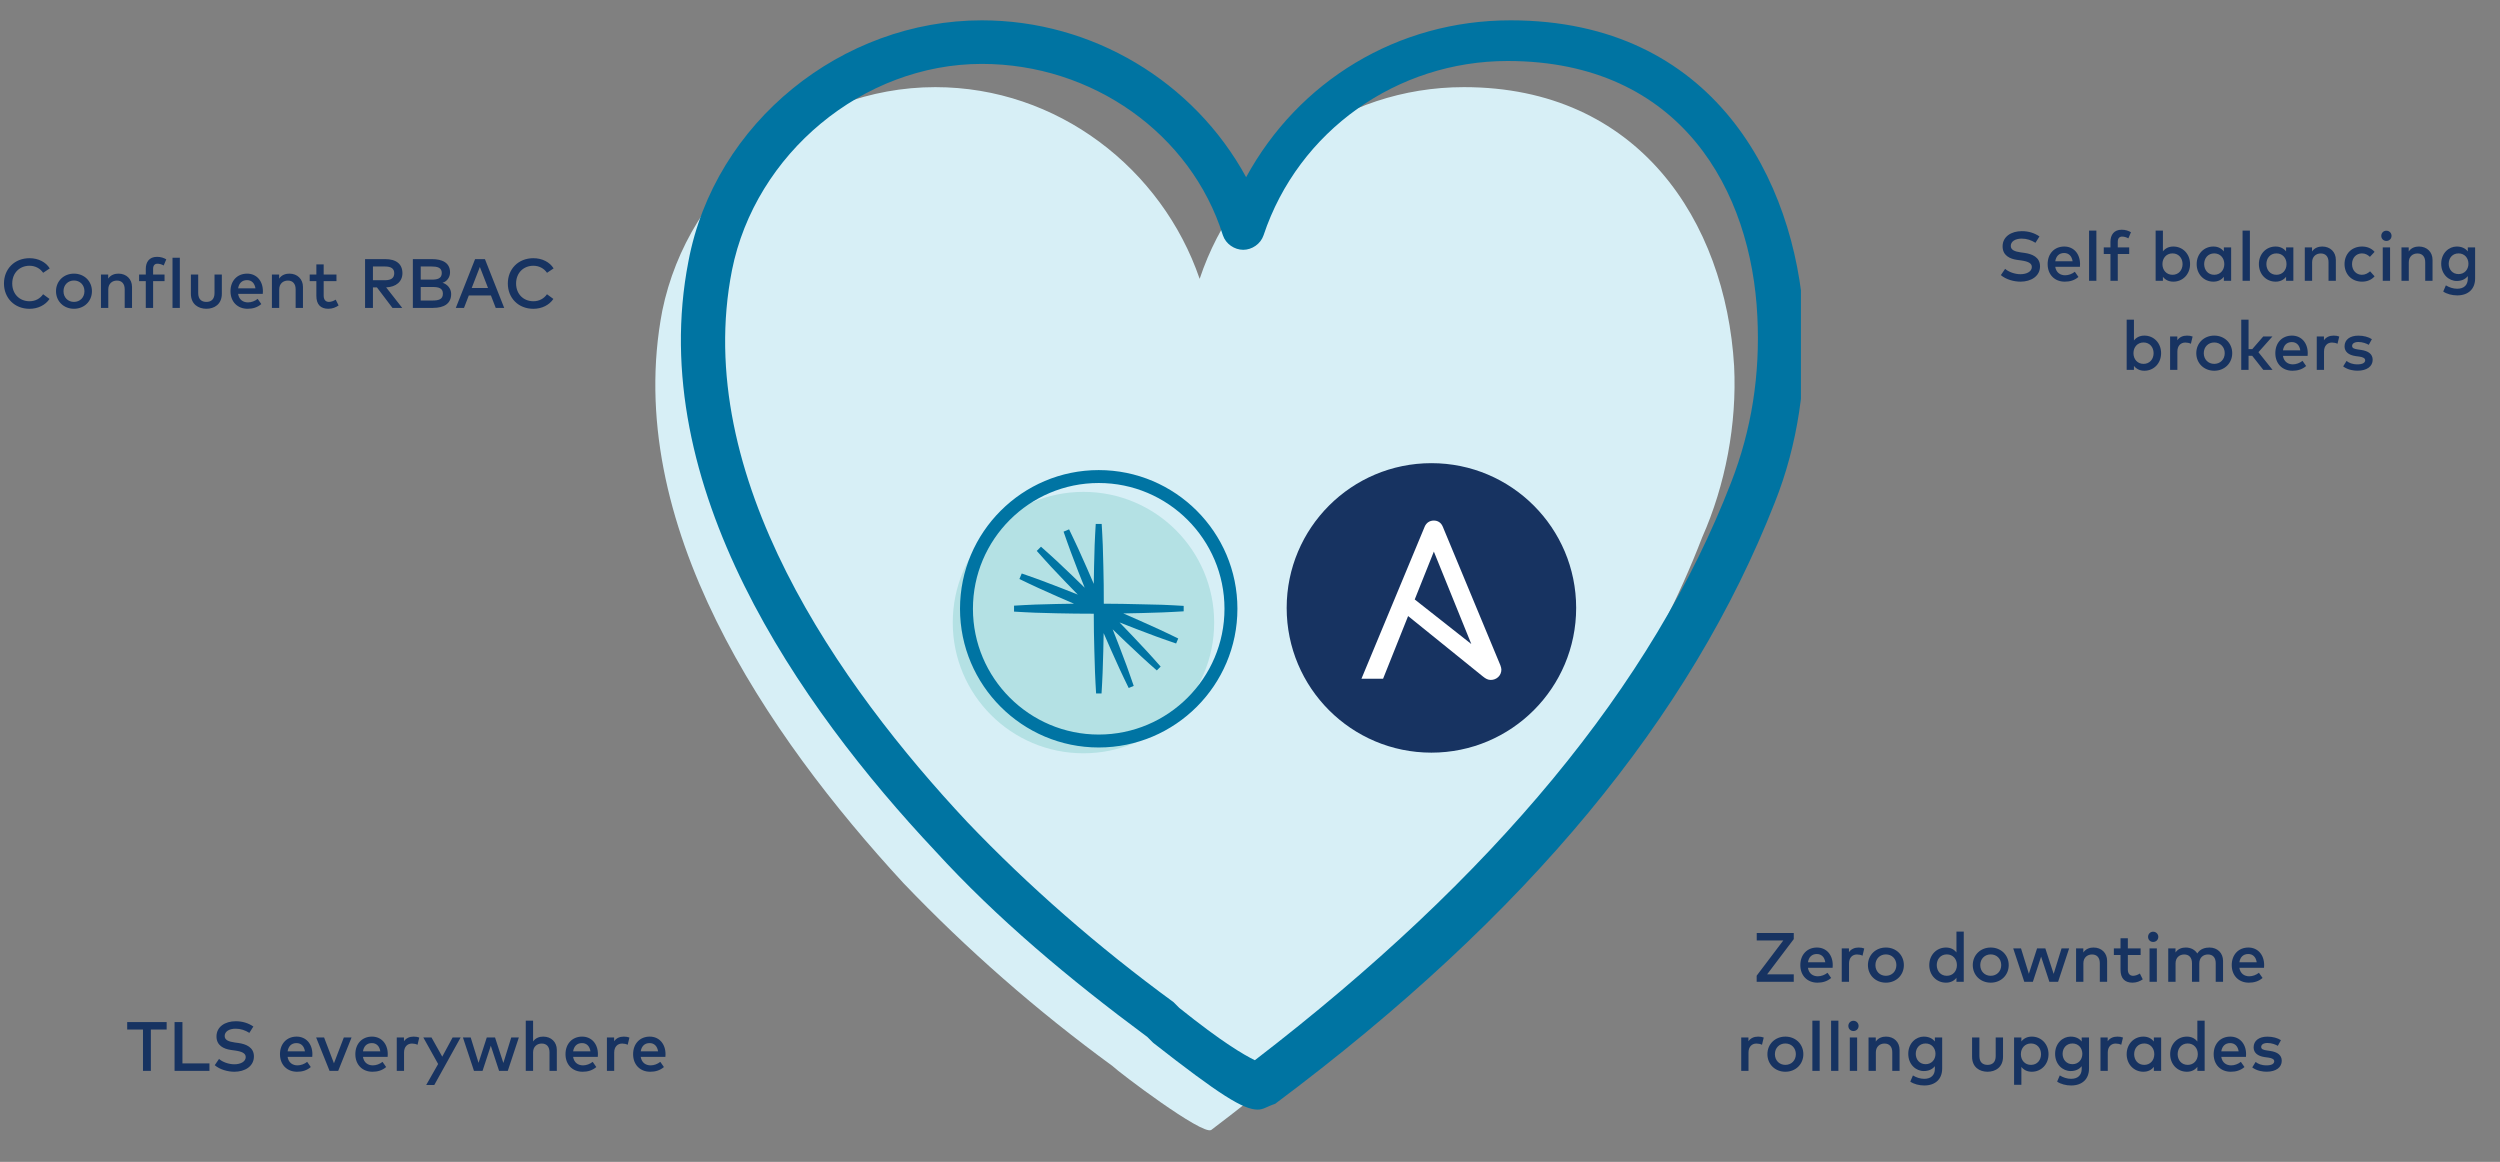 <svg width="1291" height="600" viewBox="0 0 1291 600" fill="none" xmlns="http://www.w3.org/2000/svg">
<rect x="0" y="0" width="1291" height="600" fill="#808080" stroke="none"/>
<g clip-path="url(#clip0)">
<path d="M895.5 189C891 114 846 45 756 45C693 45 639 85.5 619.5 144C600 87 546 45 483 45C415.5 45 355.5 94.5 342 160.5C321 270 396 379.5 466.5 456C499.5 490.5 535.5 522 574.5 550.5C577.5 553.5 621 586.5 625.5 583.5C730.5 504 831 402 879 277.5C891 250.5 897 219 895.5 189Z" fill="#D7EFF6"/>
<path d="M649.5 573C642 573 630 565.5 595.5 538.5L592.5 535.5C552 505.5 514.5 474 483 439.5C412.5 364.5 333 250.5 355.5 135C369 63 435 10.5 507 10.5C564 10.5 616.5 42 643.5 91.5C670.5 42 721.5 10.5 780 10.5C885 10.5 927 93 931.5 165C933 196.5 928.5 229.5 916.5 259.5C873 370.5 789 472.5 658.5 570C654 571.5 652.5 573 649.5 573ZM507 33C445.5 33 390 79.5 378 139.5C357 246 433.5 354 499.5 424.5C531 457.5 567 489 606 517.5L609 520.5C631.5 538.5 642 544.5 648 547.5C771 453 853.5 354 894 249C904.5 222 909 193.5 907.5 163.5C904.5 99 868.5 31.5 778.5 31.5C721.5 31.5 670.5 67.5 652.5 121.5C651 126 646.5 129 642 129C637.5 129 633 126 631.5 121.5C615 69 564 33 507 33Z" fill="#0074A2"/>
<path fill-rule="evenodd" clip-rule="evenodd" d="M559.5 389C596.779 389 627 358.779 627 321.5C627 284.221 596.779 254 559.5 254C522.221 254 492 284.221 492 321.5C492 358.779 522.221 389 559.5 389Z" fill="#B4E1E4"/>
<path d="M589.275 312.05C582.862 311.862 576.412 311.787 570 311.75C570 305.337 569.962 298.887 569.775 292.475L569.475 281.525C569.287 277.887 569.175 274.212 568.912 270.575H565.837C565.575 274.212 565.462 277.887 565.275 281.525L564.975 292.475C564.9 295.475 564.862 298.512 564.825 301.512C563.625 298.737 562.462 295.962 561.225 293.225L556.762 283.25C555.187 279.95 553.687 276.612 552.075 273.35L549.225 274.55C550.387 278 551.662 281.412 552.9 284.862L556.8 295.1C557.887 297.912 559.012 300.725 560.137 303.5C558 301.4 555.825 299.3 553.65 297.2L545.7 289.662C543 287.225 540.337 284.712 537.562 282.312L535.387 284.487C537.787 287.262 540.3 289.887 542.737 292.625L550.275 300.575C552.337 302.75 554.437 304.925 556.575 307.062C553.762 305.937 550.987 304.812 548.175 303.725L537.937 299.825C534.487 298.587 531.075 297.312 527.625 296.15L526.425 299C529.687 300.65 533.025 302.112 536.325 303.687L546.3 308.15C549.037 309.387 551.812 310.55 554.587 311.75C551.587 311.787 548.55 311.825 545.55 311.9L534.6 312.2C530.962 312.387 527.287 312.5 523.65 312.762V315.837C527.287 316.1 530.962 316.212 534.6 316.4L545.55 316.7C551.962 316.887 558.412 316.887 564.825 316.925C564.862 323.337 564.9 329.787 565.125 336.2L565.462 347.15C565.65 350.787 565.762 354.462 566.025 358.1H568.837C569.1 354.462 569.212 350.787 569.4 347.15L569.737 336.2C569.85 333.125 569.887 330.012 569.925 326.937C571.162 329.787 572.362 332.6 573.637 335.412L578.137 345.387C579.712 348.687 581.212 352.025 582.862 355.287L585.45 354.2C584.287 350.712 583.012 347.3 581.812 343.85L577.95 333.612C576.862 330.725 575.737 327.837 574.575 324.987C576.787 327.125 579 329.3 581.25 331.4L589.237 338.9C591.937 341.337 594.6 343.85 597.375 346.212L599.362 344.225C596.962 341.45 594.487 338.787 592.05 336.087L584.55 328.1C582.45 325.85 580.275 323.637 578.137 321.425C581.025 322.55 583.875 323.712 586.762 324.8L597 328.662C600.45 329.862 603.862 331.175 607.35 332.3L608.437 329.712C605.175 328.062 601.837 326.562 598.537 324.987L588.562 320.487C585.75 319.212 582.9 317.975 580.087 316.775C583.162 316.737 586.275 316.7 589.35 316.587L600.3 316.25C603.937 316.062 607.612 315.95 611.25 315.687V312.875C607.612 312.612 603.937 312.5 600.3 312.312L589.275 312.05Z" fill="#0074A3"/>
<path d="M567.375 242.75C527.888 242.75 495.75 274.888 495.75 314.375C495.75 353.863 527.888 386 567.375 386C606.863 386 639 353.863 639 314.375C639.038 274.888 606.9 242.75 567.375 242.75ZM567.375 379.325C531.563 379.325 502.425 350.188 502.425 314.375C502.425 278.563 531.563 249.425 567.375 249.425C603.188 249.425 632.325 278.563 632.325 314.375C632.325 350.188 603.188 379.325 567.375 379.325Z" fill="#0074A3"/>
<path d="M813.929 313.923C813.929 355.205 780.466 388.668 739.183 388.668C697.904 388.668 664.438 355.205 664.438 313.923C664.438 272.643 697.904 239.177 739.183 239.177C780.466 239.177 813.929 272.643 813.929 313.923Z" fill="#173361"/>
<path d="M740.441 284.837L759.784 332.577L730.567 309.563L740.441 284.837V284.837ZM774.803 343.575L745.05 271.972C744.201 269.907 742.503 268.814 740.441 268.814C738.376 268.814 736.554 269.907 735.705 271.972L703.049 350.511H714.22L727.147 318.129L765.725 349.295C767.276 350.549 768.396 351.117 769.851 351.117C772.765 351.117 775.313 348.932 775.313 345.778C775.313 345.265 775.132 344.45 774.803 343.574L774.803 343.575Z" fill="white"/>
</g>
<path d="M15.246 133.332C7.506 133.332 2.052 138.876 2.052 146.4C2.052 153.924 7.506 159.468 15.246 159.468C19.656 159.468 23.436 157.524 25.578 154.374L22.266 151.944C20.7 154.212 18.234 155.562 15.246 155.562C10.098 155.562 6.318 151.836 6.318 146.4C6.318 140.964 10.098 137.238 15.246 137.238C18.252 137.238 20.754 138.642 22.284 140.874L25.686 138.606C23.706 135.33 19.728 133.332 15.246 133.332ZM38.191 141.306C32.863 141.306 28.921 145.212 28.921 150.378C28.921 155.544 32.863 159.45 38.191 159.45C43.519 159.45 47.479 155.544 47.479 150.378C47.479 145.212 43.519 141.306 38.191 141.306ZM38.191 144.852C41.269 144.852 43.609 147.12 43.609 150.378C43.609 153.636 41.269 155.904 38.191 155.904C35.113 155.904 32.791 153.636 32.791 150.378C32.791 147.12 35.113 144.852 38.191 144.852ZM61.172 141.306C59.408 141.306 57.266 141.828 55.88 143.862V141.756H52.136V159H55.916V149.442C55.916 146.49 57.95 144.888 60.38 144.888C62.9 144.888 64.394 146.508 64.394 149.406V159H68.174V148.164C68.174 144.132 65.276 141.306 61.172 141.306ZM84.967 141.756H79.063V138.84C79.063 137.13 79.855 136.176 81.313 136.176C82.447 136.176 83.653 136.59 84.535 137.094L85.867 133.926C84.589 133.17 83.077 132.63 81.061 132.63C77.029 132.63 75.283 135.384 75.283 138.84V141.756H71.827V145.176H75.283V159H79.063V145.176H84.967V141.756ZM92.865 133.08H89.085V159H92.865V133.08ZM114.557 141.756H110.777V151.35C110.777 154.68 108.923 155.904 106.565 155.904C104.207 155.904 102.353 154.68 102.353 151.35V141.756H98.573V151.692C98.573 157.182 102.515 159.45 106.565 159.45C110.597 159.45 114.557 157.182 114.557 151.692V141.756ZM127.612 141.306C122.536 141.306 119.026 144.978 119.026 150.378C119.026 155.85 122.68 159.45 127.846 159.45C130.456 159.45 132.832 158.82 134.938 157.02L133.066 154.338C131.644 155.472 129.808 156.156 128.08 156.156C125.632 156.156 123.454 154.86 122.95 151.764H135.694C135.73 151.332 135.766 150.846 135.766 150.36C135.748 144.978 132.436 141.306 127.612 141.306ZM127.54 144.654C129.934 144.654 131.5 146.22 131.914 148.902H122.968C123.364 146.382 124.858 144.654 127.54 144.654ZM149.449 141.306C147.685 141.306 145.543 141.828 144.157 143.862V141.756H140.413V159H144.193V149.442C144.193 146.49 146.227 144.888 148.657 144.888C151.177 144.888 152.671 146.508 152.671 149.406V159H156.451V148.164C156.451 144.132 153.553 141.306 149.449 141.306ZM173.753 141.756H167.147V136.536H163.367V141.756H159.929V145.176H163.367V152.754C163.367 157.344 165.653 159.45 169.559 159.45C171.719 159.45 173.465 158.676 174.851 157.74L173.357 154.734C172.331 155.382 171.053 155.904 169.883 155.904C168.371 155.904 167.147 155.004 167.147 152.682V145.176H173.753V141.756ZM188.518 133.8V159H192.586V148.398H194.638L202.666 159H207.706L199.408 148.398C204.538 148.218 207.814 145.374 207.814 141.09C207.814 136.392 204.682 133.8 198.886 133.8H188.518ZM198.778 137.616C201.964 137.616 203.584 138.696 203.584 141.09C203.584 143.52 202.054 144.708 198.778 144.708H192.586V137.616H198.778ZM213.197 133.8V159H223.547C229.289 159 232.979 156.822 232.979 151.8C232.979 148.902 230.909 146.724 228.515 146.022C230.729 145.41 232.403 143.25 232.403 140.658C232.403 135.654 228.353 133.8 222.971 133.8H213.197ZM223.367 148.2C226.571 148.2 228.713 148.812 228.713 151.656C228.713 154.572 226.571 155.184 223.367 155.184H217.265V148.2H223.367ZM222.809 137.616C225.635 137.616 228.137 138.066 228.137 140.964C228.137 143.97 225.671 144.402 222.845 144.402H217.265V137.616H222.809ZM250.414 133.8H245.338L235.384 159H239.614L242.098 152.574H253.51L255.994 159H260.368L250.414 133.8ZM247.804 137.85L252.016 148.722H243.592L247.804 137.85ZM275.437 133.332C267.697 133.332 262.243 138.876 262.243 146.4C262.243 153.924 267.697 159.468 275.437 159.468C279.847 159.468 283.627 157.524 285.769 154.374L282.457 151.944C280.891 154.212 278.425 155.562 275.437 155.562C270.289 155.562 266.509 151.836 266.509 146.4C266.509 140.964 270.289 137.238 275.437 137.238C278.443 137.238 280.945 138.642 282.475 140.874L285.877 138.606C283.897 135.33 279.919 133.332 275.437 133.332Z" fill="#173361"/>
<path d="M86.06 527.8H65.684V531.652H73.838V553H77.906V531.652H86.06V527.8ZM108.165 549.148H94.215V527.8H90.147V553H108.165V549.148ZM130.836 530.086C128.298 528.394 125.4 527.368 121.728 527.368C116.274 527.368 111.792 530.176 111.792 535.234C111.792 539.914 115.518 541.678 119.262 542.2L121.224 542.47C124.914 542.974 126.894 543.892 126.894 545.872C126.894 548.194 124.302 549.598 121.008 549.598C118.092 549.598 114.834 548.41 113.106 546.826L110.892 550.066C113.502 552.316 117.606 553.45 121.026 553.45C126.48 553.45 131.124 550.642 131.124 545.512C131.124 540.832 127.092 539.14 123.006 538.582L121.26 538.348C117.984 537.88 116.022 537.07 116.022 534.982C116.022 532.678 118.326 531.22 121.692 531.22C124.248 531.22 126.624 532.012 128.766 533.38L130.836 530.086ZM153.167 535.306C148.091 535.306 144.581 538.978 144.581 544.378C144.581 549.85 148.235 553.45 153.401 553.45C156.011 553.45 158.387 552.82 160.493 551.02L158.621 548.338C157.199 549.472 155.363 550.156 153.635 550.156C151.187 550.156 149.009 548.86 148.505 545.764H161.249C161.285 545.332 161.321 544.846 161.321 544.36C161.303 538.978 157.991 535.306 153.167 535.306ZM153.095 538.654C155.489 538.654 157.055 540.22 157.469 542.902H148.523C148.919 540.382 150.413 538.654 153.095 538.654ZM181.542 535.756H177.546L172.452 549.094L167.358 535.756H163.254L170.184 553H174.648L181.542 535.756ZM192.085 535.306C187.009 535.306 183.499 538.978 183.499 544.378C183.499 549.85 187.153 553.45 192.319 553.45C194.929 553.45 197.305 552.82 199.411 551.02L197.539 548.338C196.117 549.472 194.281 550.156 192.553 550.156C190.105 550.156 187.927 548.86 187.423 545.764H200.167C200.203 545.332 200.239 544.846 200.239 544.36C200.221 538.978 196.909 535.306 192.085 535.306ZM192.013 538.654C194.407 538.654 195.973 540.22 196.387 542.902H187.441C187.837 540.382 189.331 538.654 192.013 538.654ZM213.616 535.306C211.51 535.306 209.746 536.062 208.612 537.7V535.756H204.886V553H208.648V543.514C208.648 540.58 210.358 538.888 212.752 538.888C213.67 538.888 214.822 539.104 215.614 539.518L216.514 535.792C215.65 535.45 214.768 535.306 213.616 535.306ZM237.864 535.756H233.724L228.378 545.656L222.834 535.756H218.604L226.254 549.454L220.08 560.308H224.256L237.864 535.756ZM255.634 535.756H251.368L247.12 548.86L243.07 535.756H239.056L244.762 553H249.19L253.456 540.004L257.722 553H262.222L267.928 535.756H264.004L259.936 548.932L255.634 535.756ZM275.287 527.08H271.507V553H275.287V543.442C275.287 540.49 277.321 538.888 279.751 538.888C282.271 538.888 283.765 540.508 283.765 543.406V553H287.545V542.164C287.545 538.132 284.647 535.306 280.543 535.306C278.797 535.306 276.673 535.828 275.287 537.808V527.08ZM300.612 535.306C295.536 535.306 292.026 538.978 292.026 544.378C292.026 549.85 295.68 553.45 300.846 553.45C303.456 553.45 305.832 552.82 307.938 551.02L306.066 548.338C304.644 549.472 302.808 550.156 301.08 550.156C298.632 550.156 296.454 548.86 295.95 545.764H308.694C308.73 545.332 308.766 544.846 308.766 544.36C308.748 538.978 305.436 535.306 300.612 535.306ZM300.54 538.654C302.934 538.654 304.5 540.22 304.914 542.902H295.968C296.364 540.382 297.858 538.654 300.54 538.654ZM322.143 535.306C320.037 535.306 318.273 536.062 317.139 537.7V535.756H313.413V553H317.175V543.514C317.175 540.58 318.885 538.888 321.279 538.888C322.197 538.888 323.349 539.104 324.141 539.518L325.041 535.792C324.177 535.45 323.295 535.306 322.143 535.306ZM335.523 535.306C330.447 535.306 326.937 538.978 326.937 544.378C326.937 549.85 330.591 553.45 335.757 553.45C338.367 553.45 340.743 552.82 342.849 551.02L340.977 548.338C339.555 549.472 337.719 550.156 335.991 550.156C333.543 550.156 331.365 548.86 330.861 545.764H343.605C343.641 545.332 343.677 544.846 343.677 544.36C343.659 538.978 340.347 535.306 335.523 535.306ZM335.451 538.654C337.845 538.654 339.411 540.22 339.825 542.902H330.879C331.275 540.382 332.769 538.654 335.451 538.654Z" fill="#173361"/>
<path d="M926.296 481.8H907.18V485.652H920.896L907.144 503.85V507H926.296V503.148H912.544L926.296 484.95V481.8ZM938.275 489.306C933.199 489.306 929.689 492.978 929.689 498.378C929.689 503.85 933.343 507.45 938.509 507.45C941.119 507.45 943.495 506.82 945.601 505.02L943.729 502.338C942.307 503.472 940.471 504.156 938.743 504.156C936.295 504.156 934.117 502.86 933.613 499.764H946.357C946.393 499.332 946.429 498.846 946.429 498.36C946.411 492.978 943.099 489.306 938.275 489.306ZM938.203 492.654C940.597 492.654 942.163 494.22 942.577 496.902H933.631C934.027 494.382 935.521 492.654 938.203 492.654ZM959.805 489.306C957.699 489.306 955.935 490.062 954.801 491.7V489.756H951.075V507H954.837V497.514C954.837 494.58 956.547 492.888 958.941 492.888C959.859 492.888 961.011 493.104 961.803 493.518L962.703 489.792C961.839 489.45 960.957 489.306 959.805 489.306ZM973.869 489.306C968.541 489.306 964.599 493.212 964.599 498.378C964.599 503.544 968.541 507.45 973.869 507.45C979.197 507.45 983.157 503.544 983.157 498.378C983.157 493.212 979.197 489.306 973.869 489.306ZM973.869 492.852C976.947 492.852 979.287 495.12 979.287 498.378C979.287 501.636 976.947 503.904 973.869 503.904C970.791 503.904 968.469 501.636 968.469 498.378C968.469 495.12 970.791 492.852 973.869 492.852ZM1004.9 489.306C1000.07 489.306 996.274 493.104 996.274 498.378C996.274 503.652 1000.07 507.45 1004.9 507.45C1007.34 507.45 1009.13 506.46 1010.31 504.93V507H1014.08V481.08H1010.31V491.844C1009.13 490.314 1007.34 489.306 1004.9 489.306ZM1005.35 492.852C1008.46 492.852 1010.55 495.228 1010.55 498.378C1010.55 501.528 1008.46 503.904 1005.35 503.904C1002.11 503.904 1000.14 501.402 1000.14 498.378C1000.14 495.354 1002.11 492.852 1005.35 492.852ZM1028.01 489.306C1022.68 489.306 1018.74 493.212 1018.74 498.378C1018.74 503.544 1022.68 507.45 1028.01 507.45C1033.34 507.45 1037.3 503.544 1037.3 498.378C1037.3 493.212 1033.34 489.306 1028.01 489.306ZM1028.01 492.852C1031.09 492.852 1033.43 495.12 1033.43 498.378C1033.43 501.636 1031.09 503.904 1028.01 503.904C1024.93 503.904 1022.61 501.636 1022.61 498.378C1022.61 495.12 1024.93 492.852 1028.01 492.852ZM1056.21 489.756H1051.94L1047.7 502.86L1043.65 489.756H1039.63L1045.34 507H1049.77L1054.03 494.004L1058.3 507H1062.8L1068.5 489.756H1064.58L1060.51 502.932L1056.21 489.756ZM1081.12 489.306C1079.35 489.306 1077.21 489.828 1075.83 491.862V489.756H1072.08V507H1075.86V497.442C1075.86 494.49 1077.9 492.888 1080.33 492.888C1082.85 492.888 1084.34 494.508 1084.34 497.406V507H1088.12V496.164C1088.12 492.132 1085.22 489.306 1081.12 489.306ZM1105.42 489.756H1098.82V484.536H1095.04V489.756H1091.6V493.176H1095.04V500.754C1095.04 505.344 1097.32 507.45 1101.23 507.45C1103.39 507.45 1105.13 506.676 1106.52 505.74L1105.03 502.734C1104 503.382 1102.72 503.904 1101.55 503.904C1100.04 503.904 1098.82 503.004 1098.82 500.682V493.176H1105.42V489.756ZM1113.8 489.756H1110.02V507H1113.8V489.756ZM1111.89 481.134C1110.39 481.134 1109.26 482.304 1109.26 483.798C1109.26 485.292 1110.39 486.426 1111.89 486.426C1113.38 486.426 1114.55 485.292 1114.55 483.798C1114.55 482.304 1113.38 481.134 1111.89 481.134ZM1140.98 489.306C1138.84 489.306 1136.17 489.918 1134.68 492.384C1133.49 490.476 1131.35 489.306 1128.72 489.306C1126.96 489.306 1124.81 489.828 1123.43 491.862V489.756H1119.68V507H1123.46V497.442C1123.46 494.49 1125.5 492.888 1127.93 492.888C1130.45 492.888 1131.94 494.508 1131.94 497.406V507H1135.72V497.442C1135.72 494.49 1137.76 492.888 1140.19 492.888C1142.71 492.888 1144.2 494.508 1144.2 497.406V507H1147.98V496.164C1147.98 492.132 1145.08 489.306 1140.98 489.306ZM1161.06 489.306C1155.98 489.306 1152.47 492.978 1152.47 498.378C1152.47 503.85 1156.13 507.45 1161.29 507.45C1163.9 507.45 1166.28 506.82 1168.39 505.02L1166.51 502.338C1165.09 503.472 1163.26 504.156 1161.53 504.156C1159.08 504.156 1156.9 502.86 1156.4 499.764H1169.14C1169.18 499.332 1169.21 498.846 1169.21 498.36C1169.2 492.978 1165.88 489.306 1161.06 489.306ZM1160.99 492.654C1163.38 492.654 1164.95 494.22 1165.36 496.902H1156.42C1156.81 494.382 1158.31 492.654 1160.99 492.654ZM907.897 535.306C905.791 535.306 904.027 536.062 902.893 537.7V535.756H899.167V553H902.929V543.514C902.929 540.58 904.639 538.888 907.033 538.888C907.951 538.888 909.103 539.104 909.895 539.518L910.795 535.792C909.931 535.45 909.049 535.306 907.897 535.306ZM921.96 535.306C916.632 535.306 912.69 539.212 912.69 544.378C912.69 549.544 916.632 553.45 921.96 553.45C927.288 553.45 931.248 549.544 931.248 544.378C931.248 539.212 927.288 535.306 921.96 535.306ZM921.96 538.852C925.038 538.852 927.378 541.12 927.378 544.378C927.378 547.636 925.038 549.904 921.96 549.904C918.882 549.904 916.56 547.636 916.56 544.378C916.56 541.12 918.882 538.852 921.96 538.852ZM939.685 527.08H935.905V553H939.685V527.08ZM949.353 527.08H945.573V553H949.353V527.08ZM959.021 535.756H955.241V553H959.021V535.756ZM957.113 527.134C955.619 527.134 954.485 528.304 954.485 529.798C954.485 531.292 955.619 532.426 957.113 532.426C958.607 532.426 959.777 531.292 959.777 529.798C959.777 528.304 958.607 527.134 957.113 527.134ZM973.945 535.306C972.181 535.306 970.039 535.828 968.653 537.862V535.756H964.909V553H968.689V543.442C968.689 540.49 970.723 538.888 973.153 538.888C975.673 538.888 977.167 540.508 977.167 543.406V553H980.947V542.164C980.947 538.132 978.049 535.306 973.945 535.306ZM993.421 535.306C989.479 535.306 985.429 538.618 985.429 544.198C985.429 549.778 989.479 553.09 993.421 553.09C995.923 553.09 997.867 552.226 999.163 550.57V551.956C999.163 555.16 997.219 557.104 993.691 557.104C991.585 557.104 989.587 556.42 987.841 555.358L986.473 558.544C988.291 559.84 991.117 560.542 993.691 560.542C999.451 560.542 1002.94 557.212 1002.94 551.794V535.756H999.163V537.826C997.867 536.188 995.923 535.306 993.421 535.306ZM994.393 538.852C997.435 538.852 999.487 541.174 999.487 544.198C999.487 547.222 997.435 549.544 994.393 549.544C991.207 549.544 989.299 547.096 989.299 544.198C989.299 541.282 991.207 538.852 994.393 538.852ZM1034.36 535.756H1030.58V545.35C1030.58 548.68 1028.73 549.904 1026.37 549.904C1024.01 549.904 1022.16 548.68 1022.16 545.35V535.756H1018.38V545.692C1018.38 551.182 1022.32 553.45 1026.37 553.45C1030.4 553.45 1034.36 551.182 1034.36 545.692V535.756ZM1049.24 535.306C1046.79 535.306 1045.02 536.296 1043.84 537.808V535.756H1040.07V560.2H1043.84V550.948C1045.02 552.46 1046.79 553.45 1049.24 553.45C1054.06 553.45 1057.86 549.652 1057.86 544.378C1057.86 539.104 1054.06 535.306 1049.24 535.306ZM1048.79 538.852C1052.03 538.852 1053.99 541.354 1053.99 544.378C1053.99 547.402 1052.03 549.904 1048.79 549.904C1045.67 549.904 1043.58 547.528 1043.58 544.378C1043.58 541.228 1045.67 538.852 1048.79 538.852ZM1069.25 535.306C1065.31 535.306 1061.26 538.618 1061.26 544.198C1061.26 549.778 1065.31 553.09 1069.25 553.09C1071.75 553.09 1073.7 552.226 1074.99 550.57V551.956C1074.99 555.16 1073.05 557.104 1069.52 557.104C1067.42 557.104 1065.42 556.42 1063.67 555.358L1062.3 558.544C1064.12 559.84 1066.95 560.542 1069.52 560.542C1075.28 560.542 1078.77 557.212 1078.77 551.794V535.756H1074.99V537.826C1073.7 536.188 1071.75 535.306 1069.25 535.306ZM1070.22 538.852C1073.27 538.852 1075.32 541.174 1075.32 544.198C1075.32 547.222 1073.27 549.544 1070.22 549.544C1067.04 549.544 1065.13 547.096 1065.13 544.198C1065.13 541.282 1067.04 538.852 1070.22 538.852ZM1093.42 535.306C1091.31 535.306 1089.55 536.062 1088.41 537.7V535.756H1084.69V553H1088.45V543.514C1088.45 540.58 1090.16 538.888 1092.55 538.888C1093.47 538.888 1094.62 539.104 1095.41 539.518L1096.31 535.792C1095.45 535.45 1094.57 535.306 1093.42 535.306ZM1116.01 535.756H1112.25V537.844C1111.06 536.314 1109.28 535.306 1106.83 535.306C1102.01 535.306 1098.21 539.104 1098.21 544.378C1098.21 549.652 1102.01 553.45 1106.83 553.45C1109.28 553.45 1111.06 552.46 1112.25 550.93V553H1116.01V535.756ZM1107.28 538.852C1110.4 538.852 1112.48 541.228 1112.48 544.378C1112.48 547.528 1110.4 549.904 1107.28 549.904C1104.04 549.904 1102.08 547.402 1102.08 544.378C1102.08 541.354 1104.04 538.852 1107.28 538.852ZM1129.3 535.306C1124.47 535.306 1120.67 539.104 1120.67 544.378C1120.67 549.652 1124.47 553.45 1129.3 553.45C1131.74 553.45 1133.53 552.46 1134.71 550.93V553H1138.48V527.08H1134.71V537.844C1133.53 536.314 1131.74 535.306 1129.3 535.306ZM1129.75 538.852C1132.86 538.852 1134.95 541.228 1134.95 544.378C1134.95 547.528 1132.86 549.904 1129.75 549.904C1126.51 549.904 1124.54 547.402 1124.54 544.378C1124.54 541.354 1126.51 538.852 1129.75 538.852ZM1151.73 535.306C1146.65 535.306 1143.14 538.978 1143.14 544.378C1143.14 549.85 1146.79 553.45 1151.96 553.45C1154.57 553.45 1156.95 552.82 1159.05 551.02L1157.18 548.338C1155.76 549.472 1153.92 550.156 1152.19 550.156C1149.75 550.156 1147.57 548.86 1147.06 545.764H1159.81C1159.84 545.332 1159.88 544.846 1159.88 544.36C1159.86 538.978 1156.55 535.306 1151.73 535.306ZM1151.65 538.654C1154.05 538.654 1155.61 540.22 1156.03 542.902H1147.08C1147.48 540.382 1148.97 538.654 1151.65 538.654ZM1177.88 537.142C1176.1 535.99 1173.6 535.324 1170.9 535.324C1166.51 535.324 1163.77 537.43 1163.77 540.85C1163.77 543.622 1165.8 545.386 1169.62 545.908L1171.42 546.142C1173.47 546.43 1174.41 547.078 1174.41 548.05C1174.41 549.346 1173.06 550.156 1170.48 550.156C1167.68 550.156 1166.04 549.346 1164.8 548.392L1163.05 551.218C1165.57 553.09 1168.67 553.432 1170.45 553.432C1175.42 553.432 1178.3 551.11 1178.3 547.798C1178.3 544.846 1176.06 543.244 1172.3 542.704L1170.52 542.434C1168.94 542.2 1167.68 541.858 1167.68 540.652C1167.68 539.428 1168.88 538.6 1170.93 538.6C1173.08 538.6 1175.22 539.428 1176.26 540.076L1177.88 537.142Z" fill="#173361"/>
<path d="M1053.18 122.086C1050.64 120.394 1047.75 119.368 1044.07 119.368C1038.62 119.368 1034.14 122.176 1034.14 127.234C1034.14 131.914 1037.86 133.678 1041.61 134.2L1043.57 134.47C1047.26 134.974 1049.24 135.892 1049.24 137.872C1049.24 140.194 1046.65 141.598 1043.35 141.598C1040.44 141.598 1037.18 140.41 1035.45 138.826L1033.24 142.066C1035.85 144.316 1039.95 145.45 1043.37 145.45C1048.83 145.45 1053.47 142.642 1053.47 137.512C1053.47 132.832 1049.44 131.14 1045.35 130.582L1043.61 130.348C1040.33 129.88 1038.37 129.07 1038.37 126.982C1038.37 124.678 1040.67 123.22 1044.04 123.22C1046.59 123.22 1048.97 124.012 1051.11 125.38L1053.18 122.086ZM1065.99 127.306C1060.91 127.306 1057.4 130.978 1057.4 136.378C1057.4 141.85 1061.05 145.45 1066.22 145.45C1068.83 145.45 1071.21 144.82 1073.31 143.02L1071.44 140.338C1070.02 141.472 1068.18 142.156 1066.45 142.156C1064.01 142.156 1061.83 140.86 1061.32 137.764H1074.07C1074.1 137.332 1074.14 136.846 1074.14 136.36C1074.12 130.978 1070.81 127.306 1065.99 127.306ZM1065.91 130.654C1068.31 130.654 1069.87 132.22 1070.29 134.902H1061.34C1061.74 132.382 1063.23 130.654 1065.91 130.654ZM1082.57 119.08H1078.79V145H1082.57V119.08ZM1099.52 127.756H1093.62V124.84C1093.62 123.13 1094.41 122.176 1095.87 122.176C1097 122.176 1098.21 122.59 1099.09 123.094L1100.42 119.926C1099.15 119.17 1097.63 118.63 1095.62 118.63C1091.59 118.63 1089.84 121.384 1089.84 124.84V127.756H1086.38V131.176H1089.84V145H1093.62V131.176H1099.52V127.756ZM1122.33 127.306C1119.88 127.306 1118.12 128.296 1116.93 129.808V119.08H1113.17V145H1116.93V142.948C1118.12 144.46 1119.88 145.45 1122.33 145.45C1127.15 145.45 1130.95 141.652 1130.95 136.378C1130.95 131.104 1127.15 127.306 1122.33 127.306ZM1121.88 130.852C1125.12 130.852 1127.08 133.354 1127.08 136.378C1127.08 139.402 1125.12 141.904 1121.88 141.904C1118.77 141.904 1116.68 139.528 1116.68 136.378C1116.68 133.228 1118.77 130.852 1121.88 130.852ZM1152.16 127.756H1148.4V129.844C1147.21 128.314 1145.43 127.306 1142.98 127.306C1138.15 127.306 1134.36 131.104 1134.36 136.378C1134.36 141.652 1138.15 145.45 1142.98 145.45C1145.43 145.45 1147.21 144.46 1148.4 142.93V145H1152.16V127.756ZM1143.43 130.852C1146.54 130.852 1148.63 133.228 1148.63 136.378C1148.63 139.528 1146.54 141.904 1143.43 141.904C1140.19 141.904 1138.23 139.402 1138.23 136.378C1138.23 133.354 1140.19 130.852 1143.43 130.852ZM1161.84 119.08H1158.06V145H1161.84V119.08ZM1184.29 127.756H1180.53V129.844C1179.34 128.314 1177.56 127.306 1175.11 127.306C1170.29 127.306 1166.49 131.104 1166.49 136.378C1166.49 141.652 1170.29 145.45 1175.11 145.45C1177.56 145.45 1179.34 144.46 1180.53 142.93V145H1184.29V127.756ZM1175.56 130.852C1178.68 130.852 1180.76 133.228 1180.76 136.378C1180.76 139.528 1178.68 141.904 1175.56 141.904C1172.32 141.904 1170.36 139.402 1170.36 136.378C1170.36 133.354 1172.32 130.852 1175.56 130.852ZM1199.23 127.306C1197.47 127.306 1195.33 127.828 1193.94 129.862V127.756H1190.2V145H1193.98V135.442C1193.98 132.49 1196.01 130.888 1198.44 130.888C1200.96 130.888 1202.45 132.508 1202.45 135.406V145H1206.23V134.164C1206.23 130.132 1203.34 127.306 1199.23 127.306ZM1219.79 127.306C1214.3 127.306 1210.72 131.212 1210.72 136.378C1210.72 141.544 1214.3 145.45 1219.79 145.45C1222.36 145.45 1224.67 144.514 1226.23 142.696L1223.91 140.104C1222.81 141.13 1221.34 141.904 1219.68 141.904C1216.78 141.904 1214.59 139.636 1214.59 136.378C1214.59 133.12 1216.78 130.852 1219.68 130.852C1221.34 130.852 1222.61 131.5 1223.82 132.634L1226.23 130.06C1224.7 128.242 1222.36 127.306 1219.79 127.306ZM1234.23 127.756H1230.45V145H1234.23V127.756ZM1232.32 119.134C1230.83 119.134 1229.69 120.304 1229.69 121.798C1229.69 123.292 1230.83 124.426 1232.32 124.426C1233.82 124.426 1234.99 123.292 1234.99 121.798C1234.99 120.304 1233.82 119.134 1232.32 119.134ZM1249.15 127.306C1247.39 127.306 1245.25 127.828 1243.86 129.862V127.756H1240.12V145H1243.9V135.442C1243.9 132.49 1245.93 130.888 1248.36 130.888C1250.88 130.888 1252.38 132.508 1252.38 135.406V145H1256.16V134.164C1256.16 130.132 1253.26 127.306 1249.15 127.306ZM1268.63 127.306C1264.69 127.306 1260.64 130.618 1260.64 136.198C1260.64 141.778 1264.69 145.09 1268.63 145.09C1271.13 145.09 1273.08 144.226 1274.37 142.57V143.956C1274.37 147.16 1272.43 149.104 1268.9 149.104C1266.79 149.104 1264.8 148.42 1263.05 147.358L1261.68 150.544C1263.5 151.84 1266.33 152.542 1268.9 152.542C1274.66 152.542 1278.15 149.212 1278.15 143.794V127.756H1274.37V129.826C1273.08 128.188 1271.13 127.306 1268.63 127.306ZM1269.6 130.852C1272.64 130.852 1274.7 133.174 1274.7 136.198C1274.7 139.222 1272.64 141.544 1269.6 141.544C1266.42 141.544 1264.51 139.096 1264.51 136.198C1264.51 133.282 1266.42 130.852 1269.6 130.852ZM1107.37 173.306C1104.92 173.306 1103.16 174.296 1101.97 175.808V165.08H1098.21V191H1101.97V188.948C1103.16 190.46 1104.92 191.45 1107.37 191.45C1112.2 191.45 1115.99 187.652 1115.99 182.378C1115.99 177.104 1112.2 173.306 1107.37 173.306ZM1106.92 176.852C1110.16 176.852 1112.12 179.354 1112.12 182.378C1112.12 185.402 1110.16 187.904 1106.92 187.904C1103.81 187.904 1101.72 185.528 1101.72 182.378C1101.72 179.228 1103.81 176.852 1106.92 176.852ZM1129.37 173.306C1127.26 173.306 1125.5 174.062 1124.37 175.7V173.756H1120.64V191H1124.4V181.514C1124.4 178.58 1126.11 176.888 1128.51 176.888C1129.42 176.888 1130.58 177.104 1131.37 177.518L1132.27 173.792C1131.4 173.45 1130.52 173.306 1129.37 173.306ZM1143.43 173.306C1138.11 173.306 1134.16 177.212 1134.16 182.378C1134.16 187.544 1138.11 191.45 1143.43 191.45C1148.76 191.45 1152.72 187.544 1152.72 182.378C1152.72 177.212 1148.76 173.306 1143.43 173.306ZM1143.43 176.852C1146.51 176.852 1148.85 179.12 1148.85 182.378C1148.85 185.636 1146.51 187.904 1143.43 187.904C1140.36 187.904 1138.03 185.636 1138.03 182.378C1138.03 179.12 1140.36 176.852 1143.43 176.852ZM1161.16 165.08H1157.38V191H1161.16V183.728H1163.03L1168.77 191H1173.54L1166.25 181.874L1173.47 173.756H1168.74L1163.05 180.308H1161.16V165.08ZM1183.57 173.306C1178.49 173.306 1174.98 176.978 1174.98 182.378C1174.98 187.85 1178.63 191.45 1183.8 191.45C1186.41 191.45 1188.79 190.82 1190.89 189.02L1189.02 186.338C1187.6 187.472 1185.76 188.156 1184.03 188.156C1181.59 188.156 1179.41 186.86 1178.9 183.764H1191.65C1191.68 183.332 1191.72 182.846 1191.72 182.36C1191.7 176.978 1188.39 173.306 1183.57 173.306ZM1183.49 176.654C1185.89 176.654 1187.45 178.22 1187.87 180.902H1178.92C1179.32 178.382 1180.81 176.654 1183.49 176.654ZM1205.1 173.306C1202.99 173.306 1201.23 174.062 1200.09 175.7V173.756H1196.37V191H1200.13V181.514C1200.13 178.58 1201.84 176.888 1204.23 176.888C1205.15 176.888 1206.3 177.104 1207.09 177.518L1207.99 173.792C1207.13 173.45 1206.25 173.306 1205.1 173.306ZM1224.84 175.142C1223.06 173.99 1220.56 173.324 1217.86 173.324C1213.46 173.324 1210.73 175.43 1210.73 178.85C1210.73 181.622 1212.76 183.386 1216.58 183.908L1218.38 184.142C1220.43 184.43 1221.37 185.078 1221.37 186.05C1221.37 187.346 1220.02 188.156 1217.44 188.156C1214.63 188.156 1213 187.346 1211.75 186.392L1210.01 189.218C1212.53 191.09 1215.62 191.432 1217.41 191.432C1222.37 191.432 1225.25 189.11 1225.25 185.798C1225.25 182.846 1223.02 181.244 1219.26 180.704L1217.48 180.434C1215.89 180.2 1214.63 179.858 1214.63 178.652C1214.63 177.428 1215.84 176.6 1217.89 176.6C1220.03 176.6 1222.18 177.428 1223.22 178.076L1224.84 175.142Z" fill="#173361"/>
<defs>
<clipPath id="clip0">
<rect width="600" height="600" fill="white" transform="translate(330)"/>
</clipPath>
</defs>
</svg>

